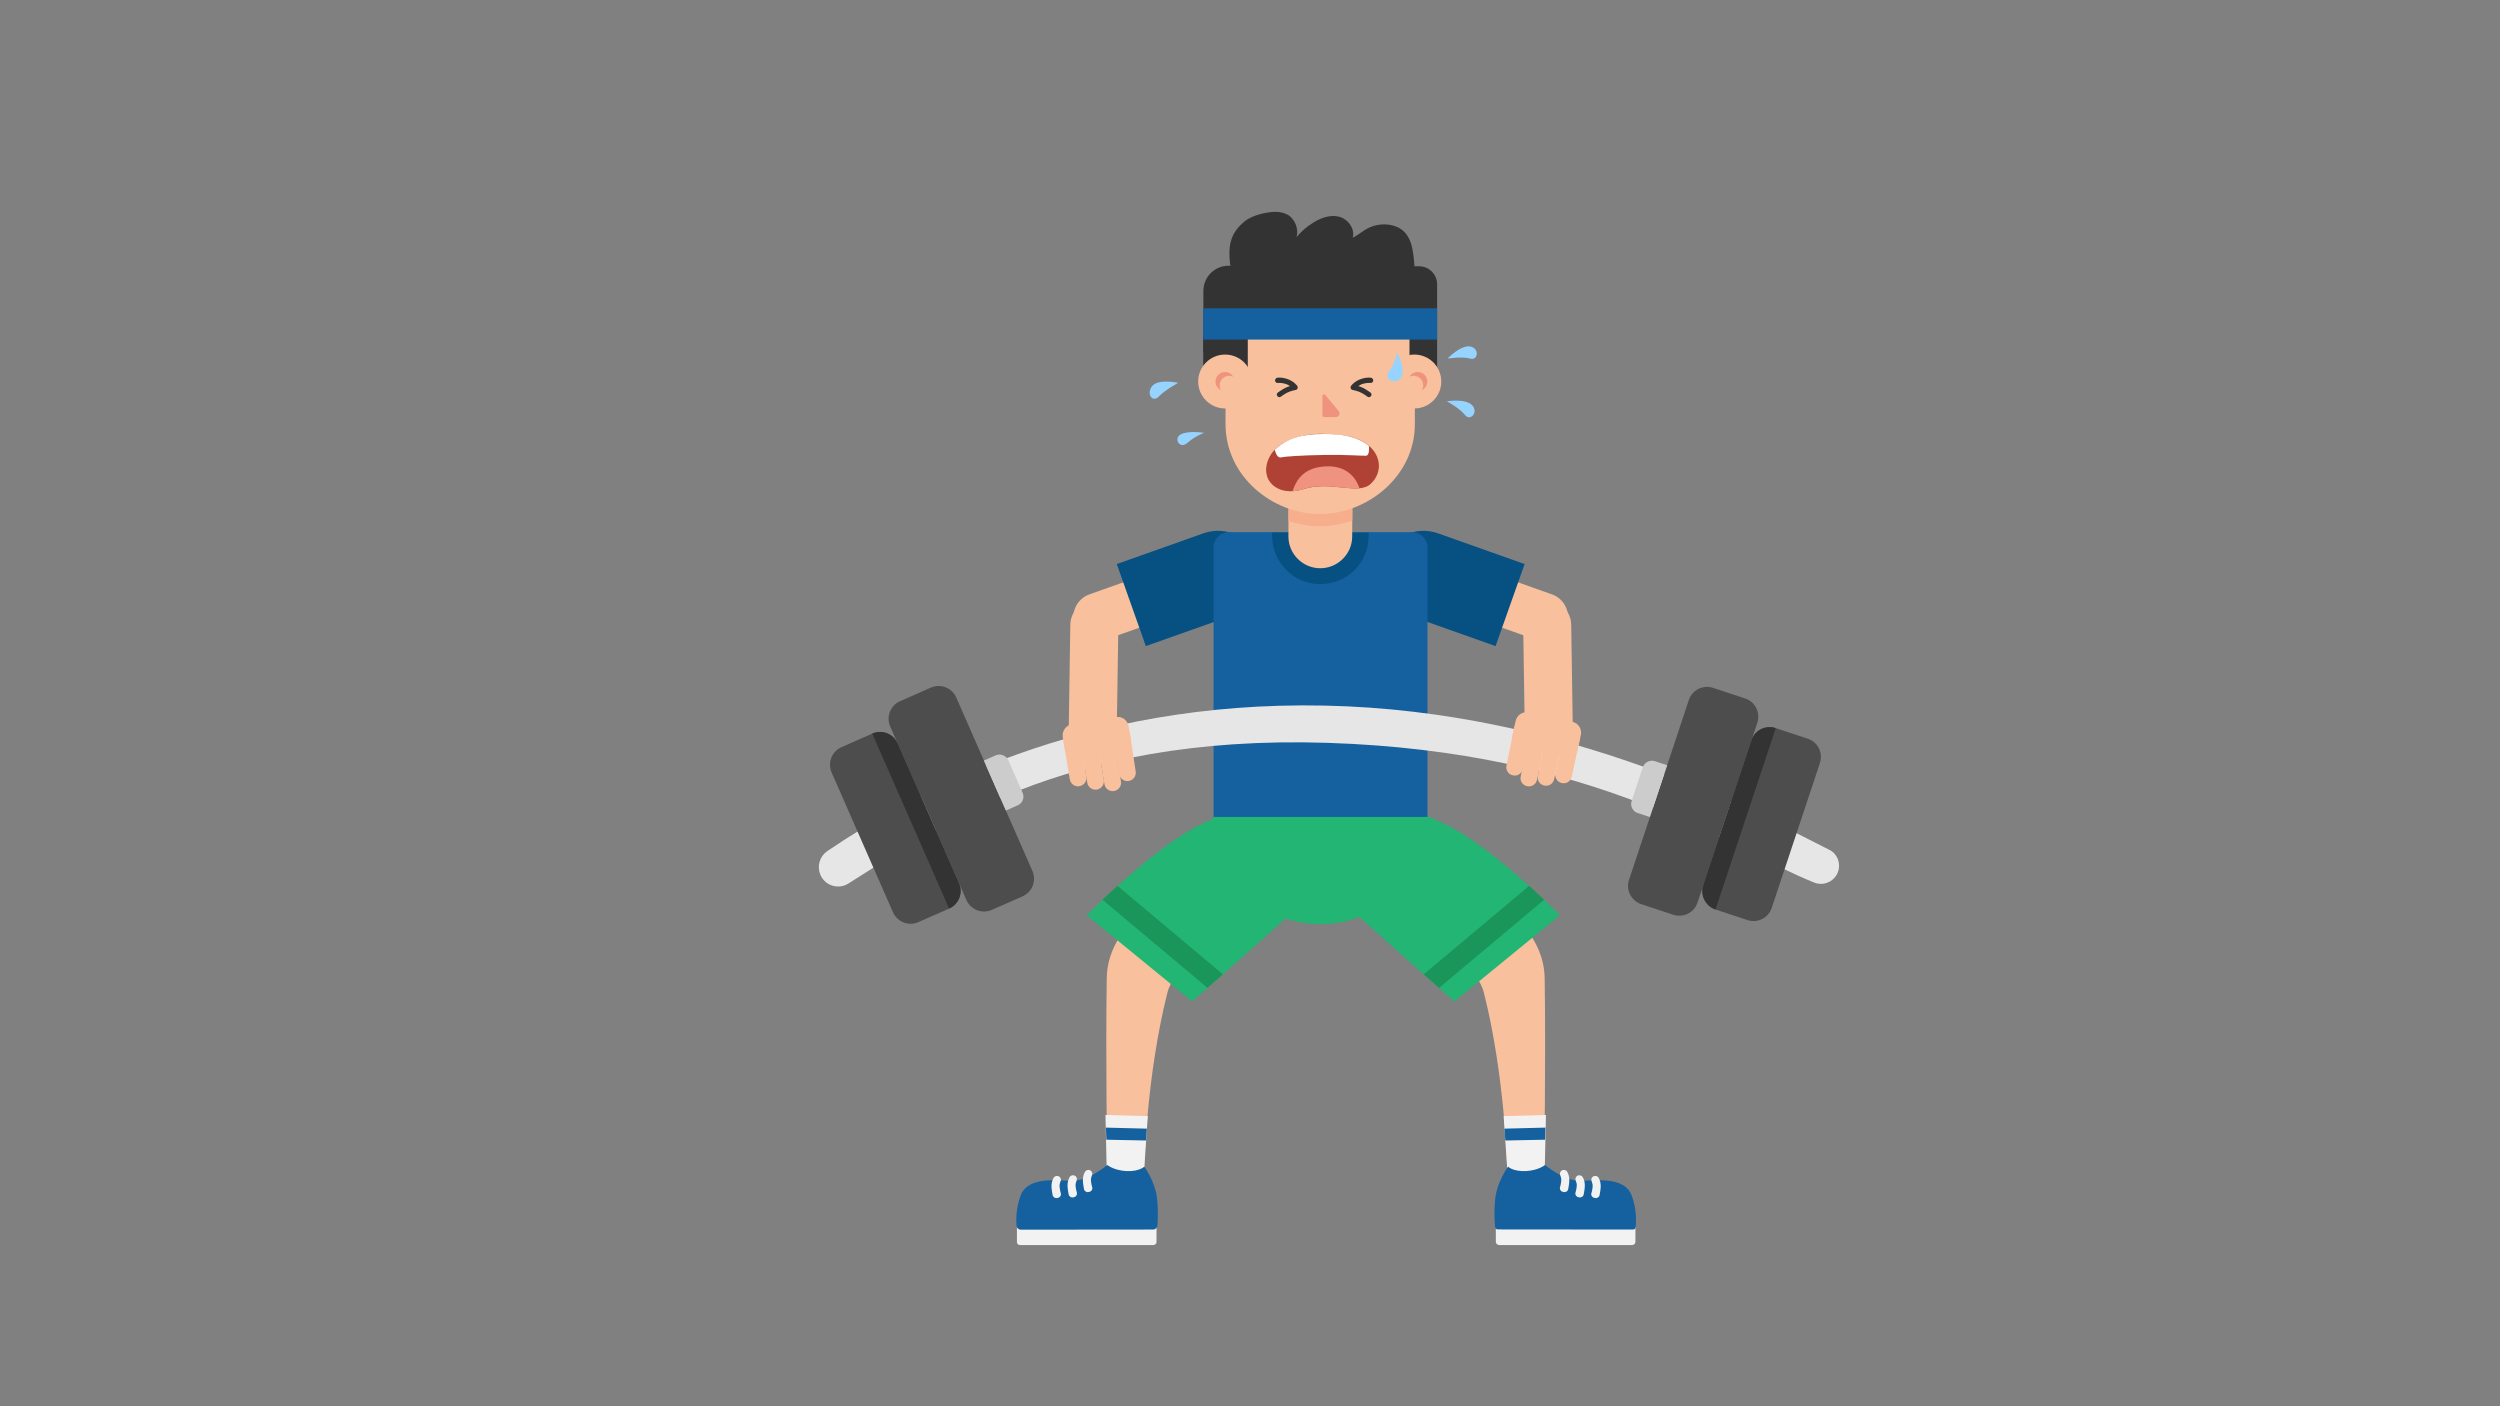 <?xml version="1.0" encoding="utf-8"?>
<!-- Generator: Adobe Illustrator 19.2.0, SVG Export Plug-In . SVG Version: 6.00 Build 0)  -->
<svg version="1.1" id="Layer_1" xmlns="http://www.w3.org/2000/svg" xmlns:xlink="http://www.w3.org/1999/xlink" x="0px" y="0px"
	 viewBox="0 0 1920 1080" style="enable-background:new 0 0 1920 1080;" xml:space="preserve">
<rect x="0" y="0" width="1920" height="1080" fill="#808080" stroke="none"/>
<style type="text/css">
	.st0{fill:#F2F2F2;}
	.st1{fill:#F8C09D;}
	.st2{fill:#1561A0;}
	.st3{fill:#22B573;}
	.st4{fill:#1B965B;}
	.st5{fill:#065082;}
	.st6{fill:#F6AE8D;}
	.st7{fill:#333333;}
	.st8{fill:#EF937E;}
	.st9{fill:#E6E6E6;}
	.st10{fill:#4D4D4D;}
	.st11{fill:#CCCCCC;}
	.st12{fill:#97D3FF;}
	.st13{fill:#AF4135;}
	.st14{fill:#FFFFFF;}
</style>
<path class="st0" d="M1151.3,956.2h102.2c1.4,0,2.5-1.1,2.5-2.5v-11.4h-107.2v11.4C1148.8,955,1149.9,956.2,1151.3,956.2z"/>
<path class="st0" d="M885.8,956.2H783.3c-1.3,0-2.3-1-2.3-2.3v-11.5h107.2v11.5C888.2,955.1,887.1,956.2,885.8,956.2z"/>
<path class="st1" d="M825.4,480.1L825.4,480.1c3.4,9.6,14,14.6,23.6,11.2l86-30.5c9.6-3.4,14.6-14,11.2-23.6v0
	c-3.4-9.6-14-14.6-23.6-11.2l-86,30.5C827,460,822,470.5,825.4,480.1z"/>
<path class="st1" d="M1157.5,896l28.4-1.4c0,0,1.4-79.1,0.4-143.6C1185.2,683.3,1062,650,1062,650l-30.9,30.4
	c0,0,98.9,44,108.5,81.9C1155.7,825.8,1157.5,896,1157.5,896z"/>
<path class="st1" d="M839.1,577.8L839.1,577.8c10.2,0.1,18.5-8.1,18.6-18.3l1.2-79.4c0.1-10.2-8.1-18.5-18.3-18.6h0
	c-10.2-0.1-18.5,8.1-18.6,18.3l-1.2,79.4C820.7,569.4,828.9,577.7,839.1,577.8z"/>
<polygon class="st0" points="1154.8,857.2 1187.3,856.3 1186.3,901.3 1157.9,902.7 "/>
<polygon class="st2" points="1155.4,866.8 1186.9,866 1186.6,875.3 1156.1,875.9 "/>
<path class="st1" d="M878.8,896l-28.4-1.4c0,0-1.4-79.1-0.4-143.6C851,683.3,974.2,650,974.2,650l30.9,30.4c0,0-98.9,44-108.5,81.9
	C880.5,825.8,878.8,896,878.8,896z"/>
<polygon class="st0" points="881.5,857.2 849,856.3 850,901.3 878.4,902.7 "/>
<polygon class="st2" points="880.8,866.8 849.3,866 849.7,875.3 880.2,875.9 "/>
<path class="st2" d="M878.8,896c0,0-3.8,3.8-13.6,3.4c-9.8-0.5-14.8-4.7-14.8-4.7s-15.1,13-28.6,12.2c-13.5-0.8-33.1-2.5-38.1,11.6
	c-3.5,9.7-3.4,18.4-3,22.8c0.1,1.8,1.6,3.1,3.4,3.1l101.4-0.1c1.8,0,3.3-1.4,3.4-3.1c0.3-4,0.7-11.3-0.2-20.2
	C887.4,907.6,878.8,896,878.8,896z"/>
<path class="st0" d="M835.9,898.5c2,0,3.5,2,2.8,3.9c-0.8,2.3-1.1,3-0.7,5.7c0.2,1.5,0.5,2.7,0.8,3.6c0.5,1.7-0.6,3.4-2.4,3.7
	l-0.5,0.1c-1.6,0.3-3.2-0.8-3.4-2.4c-0.7-4-1.8-8.8,0.8-13.2C833.9,899,834.9,898.5,835.9,898.5L835.9,898.5z"/>
<path class="st0" d="M824.1,902.6c2,0,3.5,2,2.8,3.9c-0.8,2.3-1.1,3-0.7,5.7c0.2,1.5,0.5,2.7,0.8,3.6c0.5,1.7-0.6,3.4-2.4,3.7
	l-0.5,0.1c-1.6,0.3-3.2-0.8-3.4-2.4c-0.7-4-1.8-8.8,0.8-13.2C822,903.1,823,902.6,824.1,902.6L824.1,902.6z"/>
<path class="st0" d="M811.8,903.1c2,0,3.5,2,2.8,3.9c-0.8,2.3-1.1,3-0.7,5.7c0.2,1.5,0.5,2.7,0.8,3.6c0.5,1.7-0.6,3.4-2.4,3.7
	l-0.5,0.1c-1.6,0.3-3.2-0.8-3.4-2.4c-0.7-4-1.8-8.8,0.8-13.2C809.8,903.6,810.8,903.1,811.8,903.1L811.8,903.1z"/>
<path class="st3" d="M1072.2,617.6c-44.1-15.7-78.5,40.4-44.2,72.3c0.7,0.6,1.4,1.3,2.1,1.9c56.9,51.1,86.9,77.3,86.9,77.3l81-66.2
	c0,0-45.8-46.5-81-66.2C1106.2,630.5,1089.7,623.9,1072.2,617.6z"/>
<polygon class="st4" points="1105.2,758.7 1185.9,691 1174.4,680.3 1093.4,748.3 "/>
<path class="st3" d="M960.4,617.6c44.1-15.7,78.5,40.4,44.2,72.3c-0.7,0.6-1.4,1.3-2.1,1.9c-56.9,51.1-86.9,77.3-86.9,77.3l-81-66.2
	c0,0,45.8-46.5,81-66.2C926.5,630.5,942.9,623.9,960.4,617.6z"/>
<path class="st5" d="M880,496.2l-22.3-63l66.5-23.6c17.4-6.2,36.5,2.9,42.7,20.3v0c6.2,17.4-2.9,36.5-20.3,42.7L880,496.2z"/>
<path class="st1" d="M1203.2,480.1L1203.2,480.1c-3.4,9.6-14,14.6-23.6,11.2l-86-30.5c-9.6-3.4-14.6-14-11.2-23.6v0
	c3.4-9.6,14-14.6,23.6-11.2l86,30.5C1201.6,460,1206.6,470.5,1203.2,480.1z"/>
<path class="st1" d="M1189.6,577.8L1189.6,577.8c-10.2,0.1-18.5-8.1-18.6-18.3l-1.2-79.4c-0.1-10.2,8.1-18.5,18.3-18.6h0
	c10.2-0.1,18.5,8.1,18.6,18.3l1.2,79.4C1207.9,569.4,1199.7,577.7,1189.6,577.8z"/>
<path class="st5" d="M1148.6,496.2l22.3-63l-66.5-23.6c-17.4-6.2-36.5,2.9-42.7,20.3l0,0c-6.2,17.4,2.9,36.5,20.3,42.7L1148.6,496.2
	z"/>
<polygon class="st4" points="927.4,758.7 846.7,691 858.2,680.3 939.2,748.3 "/>
<path class="st2" d="M1096.2,627.5H932v-207c0-6.5,5.3-11.8,11.8-11.8h140.7c6.5,0,11.8,5.3,11.8,11.8V627.5z"/>
<path class="st3" d="M1014.8,709.7h-1.4c-45,0-81.6-37-81.6-82v-0.3h164.6v0.3C1096.4,672.8,1059.9,709.7,1014.8,709.7z"/>
<path class="st5" d="M977.1,409l-0.1,2.4c-0.1,20.2,16,36.7,36,37.2v0c21,0.5,38-15.9,38.1-36.7l0.1-2.8H977.1z"/>
<path class="st1" d="M1013.4,436.4L1013.4,436.4c-13.3-0.3-24-11.3-23.9-24.6l0.1-23.1l49,1.3l-0.1,22.1
	C1038.4,425.7,1027.1,436.7,1013.4,436.4z"/>
<path class="st6" d="M989.5,400c7.8,2.8,16,4.2,24.2,4.2c8.4,0,16.8-1.6,24.8-4.4l0.1-9.9l-49-1.3L989.5,400z"/>
<path class="st1" d="M1013.7,394.8c-36.2,0-72.5-28.7-72.5-69.1V204.5h145.4v121.3C1086.6,366,1049.9,394.8,1013.7,394.8z"/>
<rect x="924.1" y="258.3" class="st7" width="34.2" height="36.8"/>
<circle class="st1" cx="940.9" cy="293" r="20.7"/>
<path class="st8" d="M936.7,295.9c0-4,3.3-7.3,7.3-7.3c1.1,0,2.2,0.3,3.1,0.7c-1.3-2.2-3.6-3.6-6.3-3.6c-4,0-7.3,3.3-7.3,7.3
	c0,2.9,1.7,5.4,4.2,6.6C937.1,298.5,936.7,297.3,936.7,295.9z"/>
<path class="st7" d="M1082.6,204.5h7.3c7.6,0,13.8,6.2,13.8,13.8v67.4h-21.2V204.5z"/>
<path class="st8" d="M1015.6,304.1v15c0,0.7,0.8,1.2,1.5,1.2h8.8c2.4,0,3.7-2.8,2.2-4.6l-10.2-12.3
	C1017.2,302.4,1015.6,302.9,1015.6,304.1z"/>
<path class="st7" d="M953.7,203.9l0,0.3l-10.1-0.1c-10.7-0.1-19.4,8.6-19.4,19.3v0v13.3v34.3l32.6,0.9l0.3-10
	c0.2-6.6,5.7-11.8,12.3-11.7l96.8,2.6c12.7,0.3,23.4-9.8,23.7-22.5C1089.9,230.5,954,191.1,953.7,203.9z"/>
<path class="st7" d="M944.8,203.9c-1.9-15.9,0.3-25,11.1-33.9c7-5.7,19.4-7.4,24-7.3c3,0.1,6.1,0.6,8.8,2.1
	c5.7,3.1,8.8,10.7,7.1,17.2c3.6-4.3,7.9-8,12.6-10.9c6-3.8,13.1-6.4,19.9-4.7c6.8,1.7,12.5,9.1,10.6,16.2c3.8-1.9,7-4.7,10.7-6.8
	c5.9-3.3,12.9-4.3,19.4-2.8c2.4,0.6,4.8,1.5,6.9,2.9c4.3,2.9,7,7.8,8.3,13s6.7,33.1-6.2,52c-1.6,2.4-12.4,0.3-15.2-0.1L944.8,203.9z
	"/>
<rect x="924.1" y="236.8" class="st2" width="179.6" height="24"/>
<circle class="st1" cx="1086.2" cy="293" r="20.7"/>
<path class="st8" d="M1093,295.9c0-4-3.3-7.3-7.3-7.3c-1.1,0-2.2,0.3-3.1,0.7c1.3-2.2,3.6-3.6,6.3-3.6c4,0,7.3,3.3,7.3,7.3
	c0,2.9-1.7,5.4-4.2,6.6C1092.7,298.5,1093,297.3,1093,295.9z"/>
<g>
	<path class="st9" d="M1412.4,665.2c-0.2,9.7-10.1,16.2-19.1,12.6c-66.8-26.8-166.1-100.6-373.9-107.3
		c-205.6-6.6-304.5,68.6-367.9,108.1c-7.8,4.8-18,1.6-21.5-6.9h0c-2.7-6.5-0.5-14,5.3-18c66.7-45.2,194.7-115.7,382-111.8
		c187.3,3.9,332.6,83,387.5,110.7C1409.6,654.9,1412.5,659.8,1412.4,665.2L1412.4,665.2z"/>
	<path class="st10" d="M785.3,688.4l-23.6,10.4c-7.5,3.3-16.2-0.1-19.5-7.6L683.7,558c-3.3-7.5,0.1-16.2,7.6-19.5l23.6-10.4
		c7.5-3.3,16.2,0.1,19.5,7.6l58.5,133.2C796.2,676.4,792.8,685.1,785.3,688.4z"/>
	<path class="st10" d="M728.9,697.8l-23.6,10.4c-7.5,3.3-16.2-0.1-19.5-7.6l-47.1-107.3c-3.3-7.5,0.1-16.2,7.6-19.5l23.6-10.4
		c7.5-3.3,16.2,0.1,19.5,7.6l47.1,107.3C739.8,685.7,736.4,694.5,728.9,697.8z"/>
	<path class="st7" d="M728.9,697.8L728.9,697.8l-59-134.4h0c7.5-3.3,16.2,0.1,19.5,7.6l47.1,107.3
		C739.8,685.7,736.4,694.5,728.9,697.8z"/>
	<path class="st11" d="M781.6,618.5l-9.1,4l-16.9-38.4l9.1-4c3.7-1.6,8,0.1,9.7,3.8l11,25C787,612.6,785.3,616.9,781.6,618.5z"/>
	<path class="st10" d="M1260.5,694.4l24.5,8.1c7.8,2.6,16.2-1.6,18.7-9.4l45.9-138c2.6-7.8-1.6-16.2-9.4-18.7l-24.5-8.1
		c-7.8-2.6-16.2,1.6-18.7,9.4l-45.9,138C1248.5,683.4,1252.7,691.8,1260.5,694.4z"/>
	<path class="st10" d="M1317.5,698.5l24.5,8.1c7.8,2.6,16.2-1.6,18.7-9.4l37-111.2c2.6-7.8-1.6-16.2-9.4-18.7l-24.5-8.1
		c-7.8-2.6-16.2,1.6-18.7,9.4l-37,111.2C1305.6,687.5,1309.8,695.9,1317.5,698.5z"/>
	<path class="st7" d="M1317.5,698.5L1317.5,698.5l46.3-139.3l0,0c-7.8-2.6-16.2,1.6-18.7,9.4l-37,111.2
		C1305.6,687.5,1309.8,695.9,1317.5,698.5z"/>
	<path class="st11" d="M1257.7,624.4l9.4,3.1l13.3-39.8l-9.4-3.1c-3.8-1.3-8,0.8-9.3,4.6l-8.6,25.9
		C1251.8,619,1253.9,623.2,1257.7,624.4z"/>
</g>
<g>
	<path class="st1" d="M816.2,566.1l1.7,10.2c0.7,4.4,4.9,7.4,9.3,6.7l34.6-5.7c4.4-0.7,7.4-4.9,6.7-9.3l-1.7-10.2
		c-0.8-4.7-5.2-7.9-9.9-7.1l-33.6,5.5C818.6,557,815.5,561.5,816.2,566.1z"/>
	<path class="st1" d="M860.4,558L860.4,558c-3.5,0.6-5.9,3.9-5.3,7.4l4.4,29.1c0.6,3.5,3.9,5.9,7.4,5.3l0,0c3.5-0.6,5.9-3.9,5.3-7.4
		l-4.4-29.1C867.2,559.8,863.9,557.5,860.4,558z"/>
	<path class="st1" d="M848.7,565.8L848.7,565.8c-3.5,0.6-5.9,3.9-5.3,7.4l4.8,29c0.6,3.5,3.9,5.9,7.4,5.3l0,0
		c3.5-0.6,5.9-3.9,5.3-7.4l-4.8-29C855.5,567.6,852.2,565.2,848.7,565.8z"/>
	<path class="st1" d="M835.5,564.7L835.5,564.7c-3.5,0.6-5.9,3.9-5.3,7.4l4.8,29c0.6,3.5,3.9,5.9,7.4,5.3l0,0
		c3.5-0.6,5.9-3.9,5.3-7.4l-4.8-29C842.3,566.5,839,564.1,835.5,564.7z"/>
	<path class="st1" d="M822.1,562.1L822.1,562.1c-3.5,0.6-5.9,3.9-5.3,7.4l4.8,29c0.6,3.5,3.9,5.9,7.4,5.3l0,0
		c3.5-0.6,5.9-3.9,5.3-7.4l-4.8-29C828.9,563.9,825.6,561.6,822.1,562.1z"/>
</g>
<g>
	<path class="st1" d="M1214.1,564.5l-2.2,10.1c-0.9,4.4-5.2,7.1-9.6,6.2l-34.3-7.4c-4.4-0.9-7.1-5.2-6.2-9.6l2.2-10.1
		c1-4.6,5.6-7.6,10.2-6.6l33.3,7.2C1212.2,555.3,1215.1,559.9,1214.1,564.5z"/>
	<path class="st1" d="M1170.4,554.2L1170.4,554.2c3.5,0.7,5.7,4.2,4.9,7.6l-5.8,28.8c-0.7,3.5-4.2,5.7-7.6,4.9h0
		c-3.5-0.7-5.7-4.2-4.9-7.6l5.8-28.8C1163.6,555.7,1167,553.5,1170.4,554.2z"/>
	<path class="st1" d="M1181.7,562.6L1181.7,562.6c3.5,0.7,5.7,4.2,4.9,7.6l-6.2,28.7c-0.7,3.5-4.2,5.7-7.6,4.9l0,0
		c-3.5-0.7-5.7-4.2-4.9-7.6l6.2-28.7C1174.9,564,1178.3,561.8,1181.7,562.6z"/>
	<path class="st1" d="M1194.9,562.1L1194.9,562.1c3.5,0.7,5.7,4.2,4.9,7.6l-6.2,28.7c-0.7,3.5-4.2,5.7-7.6,4.9l0,0
		c-3.5-0.7-5.7-4.2-4.9-7.6l6.2-28.7C1188.1,563.6,1191.5,561.4,1194.9,562.1z"/>
	<path class="st1" d="M1208.4,560.2L1208.4,560.2c3.5,0.7,5.7,4.2,4.9,7.6l-6.2,28.7c-0.7,3.5-4.2,5.7-7.6,4.9l0,0
		c-3.5-0.7-5.7-4.2-4.9-7.6l6.2-28.7C1201.6,561.7,1205,559.5,1208.4,560.2z"/>
</g>
<path class="st2" d="M1158.2,896c0,0,3.8,3.8,13.6,3.4c9.8-0.5,14.8-4.7,14.8-4.7s15.1,13,28.6,12.2c13.5-0.8,33.1-2.5,38.1,11.6
	c3.8,10.8,3.3,20.2,2.9,24c-0.1,1.1-1,1.8-2.1,1.8l-103.8-0.1c-1.1,0-2-0.8-2.1-1.9c-0.3-3.5-0.9-11.6,0.1-21.4
	C1149.6,907.6,1158.2,896,1158.2,896z"/>
<path class="st0" d="M1201,898.5c-2,0-3.5,2-2.8,3.9c0.8,2.3,1.1,3,0.7,5.7c-0.2,1.5-0.5,2.7-0.8,3.6c-0.5,1.7,0.6,3.4,2.4,3.7
	l0.5,0.1c1.6,0.3,3.2-0.8,3.4-2.4c0.7-4,1.8-8.8-0.8-13.2C1203.1,899,1202.1,898.5,1201,898.5L1201,898.5z"/>
<path class="st0" d="M1212.9,902.6c-2,0-3.5,2-2.8,3.9c0.8,2.3,1.1,3,0.7,5.7c-0.2,1.5-0.5,2.7-0.8,3.6c-0.5,1.7,0.6,3.4,2.4,3.7
	l0.5,0.1c1.6,0.3,3.2-0.8,3.4-2.4c0.7-4,1.8-8.8-0.8-13.2C1214.9,903.1,1213.9,902.6,1212.9,902.6L1212.9,902.6z"/>
<path class="st0" d="M1225.1,903.1c-2,0-3.5,2-2.8,3.9c0.8,2.3,1.1,3,0.7,5.7c-0.2,1.5-0.5,2.7-0.8,3.6c-0.5,1.7,0.6,3.4,2.4,3.7
	l0.5,0.1c1.6,0.3,3.2-0.8,3.4-2.4c0.7-4,1.8-8.8-0.8-13.2C1227.2,903.6,1226.2,903.1,1225.1,903.1L1225.1,903.1z"/>
<path class="st12" d="M1111.7,275.4c0,0,10.1-10.6,17.4-9.3c7.3,1.3,6.2,11,0,9.3C1122.8,273.6,1111.7,275.4,1111.7,275.4z"/>
<path class="st12" d="M1111.2,308.2c0,0,14.4-2.4,19.5,3.1c5,5.5-1.7,12.5-5.6,7.4S1111.2,308.2,1111.2,308.2z"/>
<path class="st12" d="M904.9,294c0,0-15.7-3.4-20.2,2.7c-4.5,6.1,0.5,12.7,5.2,7.9C895,299.3,904.9,294,904.9,294z"/>
<path class="st12" d="M924.8,332.4c0,0-12.2-1.9-18,1.2s-0.8,11.8,5.1,6.5C917.9,334.9,924.8,332.4,924.8,332.4z"/>
<path class="st12" d="M1072.9,270.6c0,0,5.2,9.8,4.3,15.8c-1.6,11.2-16.1,6-10.3-1.4C1071.5,279.3,1072.9,270.6,1072.9,270.6z"/>
<path class="st13" d="M1016.6,333.2c-14.3-0.5-35.1,4.5-41.7,17.9c-8.6,17.3,6.1,31,26,24.6c21.1-6.8,42.3,4.8,51.8-4.1
	c9.4-8.8,7.7-21.8-1.4-29.2C1042.6,335.4,1034.6,333.9,1016.6,333.2z"/>
<path class="st14" d="M1051.3,342.5c-8.8-7.1-19.2-9.2-34.7-9.2c-16.7,0-28.2,3.3-37.6,12.1c0,0,1.4,6.5,4.6,5.9
	c3.2-0.7,15.2-1.6,33.3-1.9c18-0.3,29.5,0.8,32.2,0.6C1052.2,349.8,1051.3,342.5,1051.3,342.5z"/>
<path class="st8" d="M1017.3,358.2c-17.9,1.2-22.5,12.7-24.6,19.1c2.6-0.2,5.3-0.7,8.2-1.6c16.1-5.2,32.2,0.3,43.2-0.7
	C1042.4,369.8,1036.4,356.9,1017.3,358.2z"/>
<path class="st7" d="M981,304.2L981,304.2c-0.7-0.9-0.5-2.2,0.5-2.8c1.3-0.9,3.2-2.2,4.6-3c1.5-0.8,3.2-1.5,4.6-1.9
	c-1-0.7-2.4-1.5-4.2-1.9c-2.3-0.6-4-0.6-5-0.5c-0.8,0.1-1.6-0.3-2-1l0,0c-0.7-1.2,0.1-2.8,1.5-3c1.5-0.2,3.7-0.2,6.5,0.6
	c5.9,1.6,8.7,5.5,8.8,5.7l0,0c0.8,1.2,0.2,2.9-1.3,3.1l0,0c0,0-4.1,0.7-7.1,2.4c-1.3,0.7-3,1.9-4.3,2.8
	C982.9,305.3,981.7,305.1,981,304.2z"/>
<path class="st7" d="M1052.9,304.2L1052.9,304.2c0.7-0.9,0.5-2.2-0.5-2.8c-1.3-0.9-3.2-2.2-4.6-3c-1.5-0.8-3.2-1.5-4.6-1.9
	c1-0.7,2.4-1.5,4.2-1.9c2.3-0.6,4-0.6,5-0.5c0.8,0.1,1.6-0.3,2-1l0,0c0.7-1.2-0.1-2.8-1.5-3c-1.5-0.2-3.7-0.2-6.5,0.6
	c-5.9,1.6-8.7,5.5-8.8,5.7l0,0c-0.8,1.2-0.2,2.9,1.3,3.1l0,0c0,0,4.1,0.7,7.1,2.4c1.3,0.7,3,1.9,4.3,2.8
	C1051,305.3,1052.2,305.1,1052.9,304.2z"/>
</svg>
